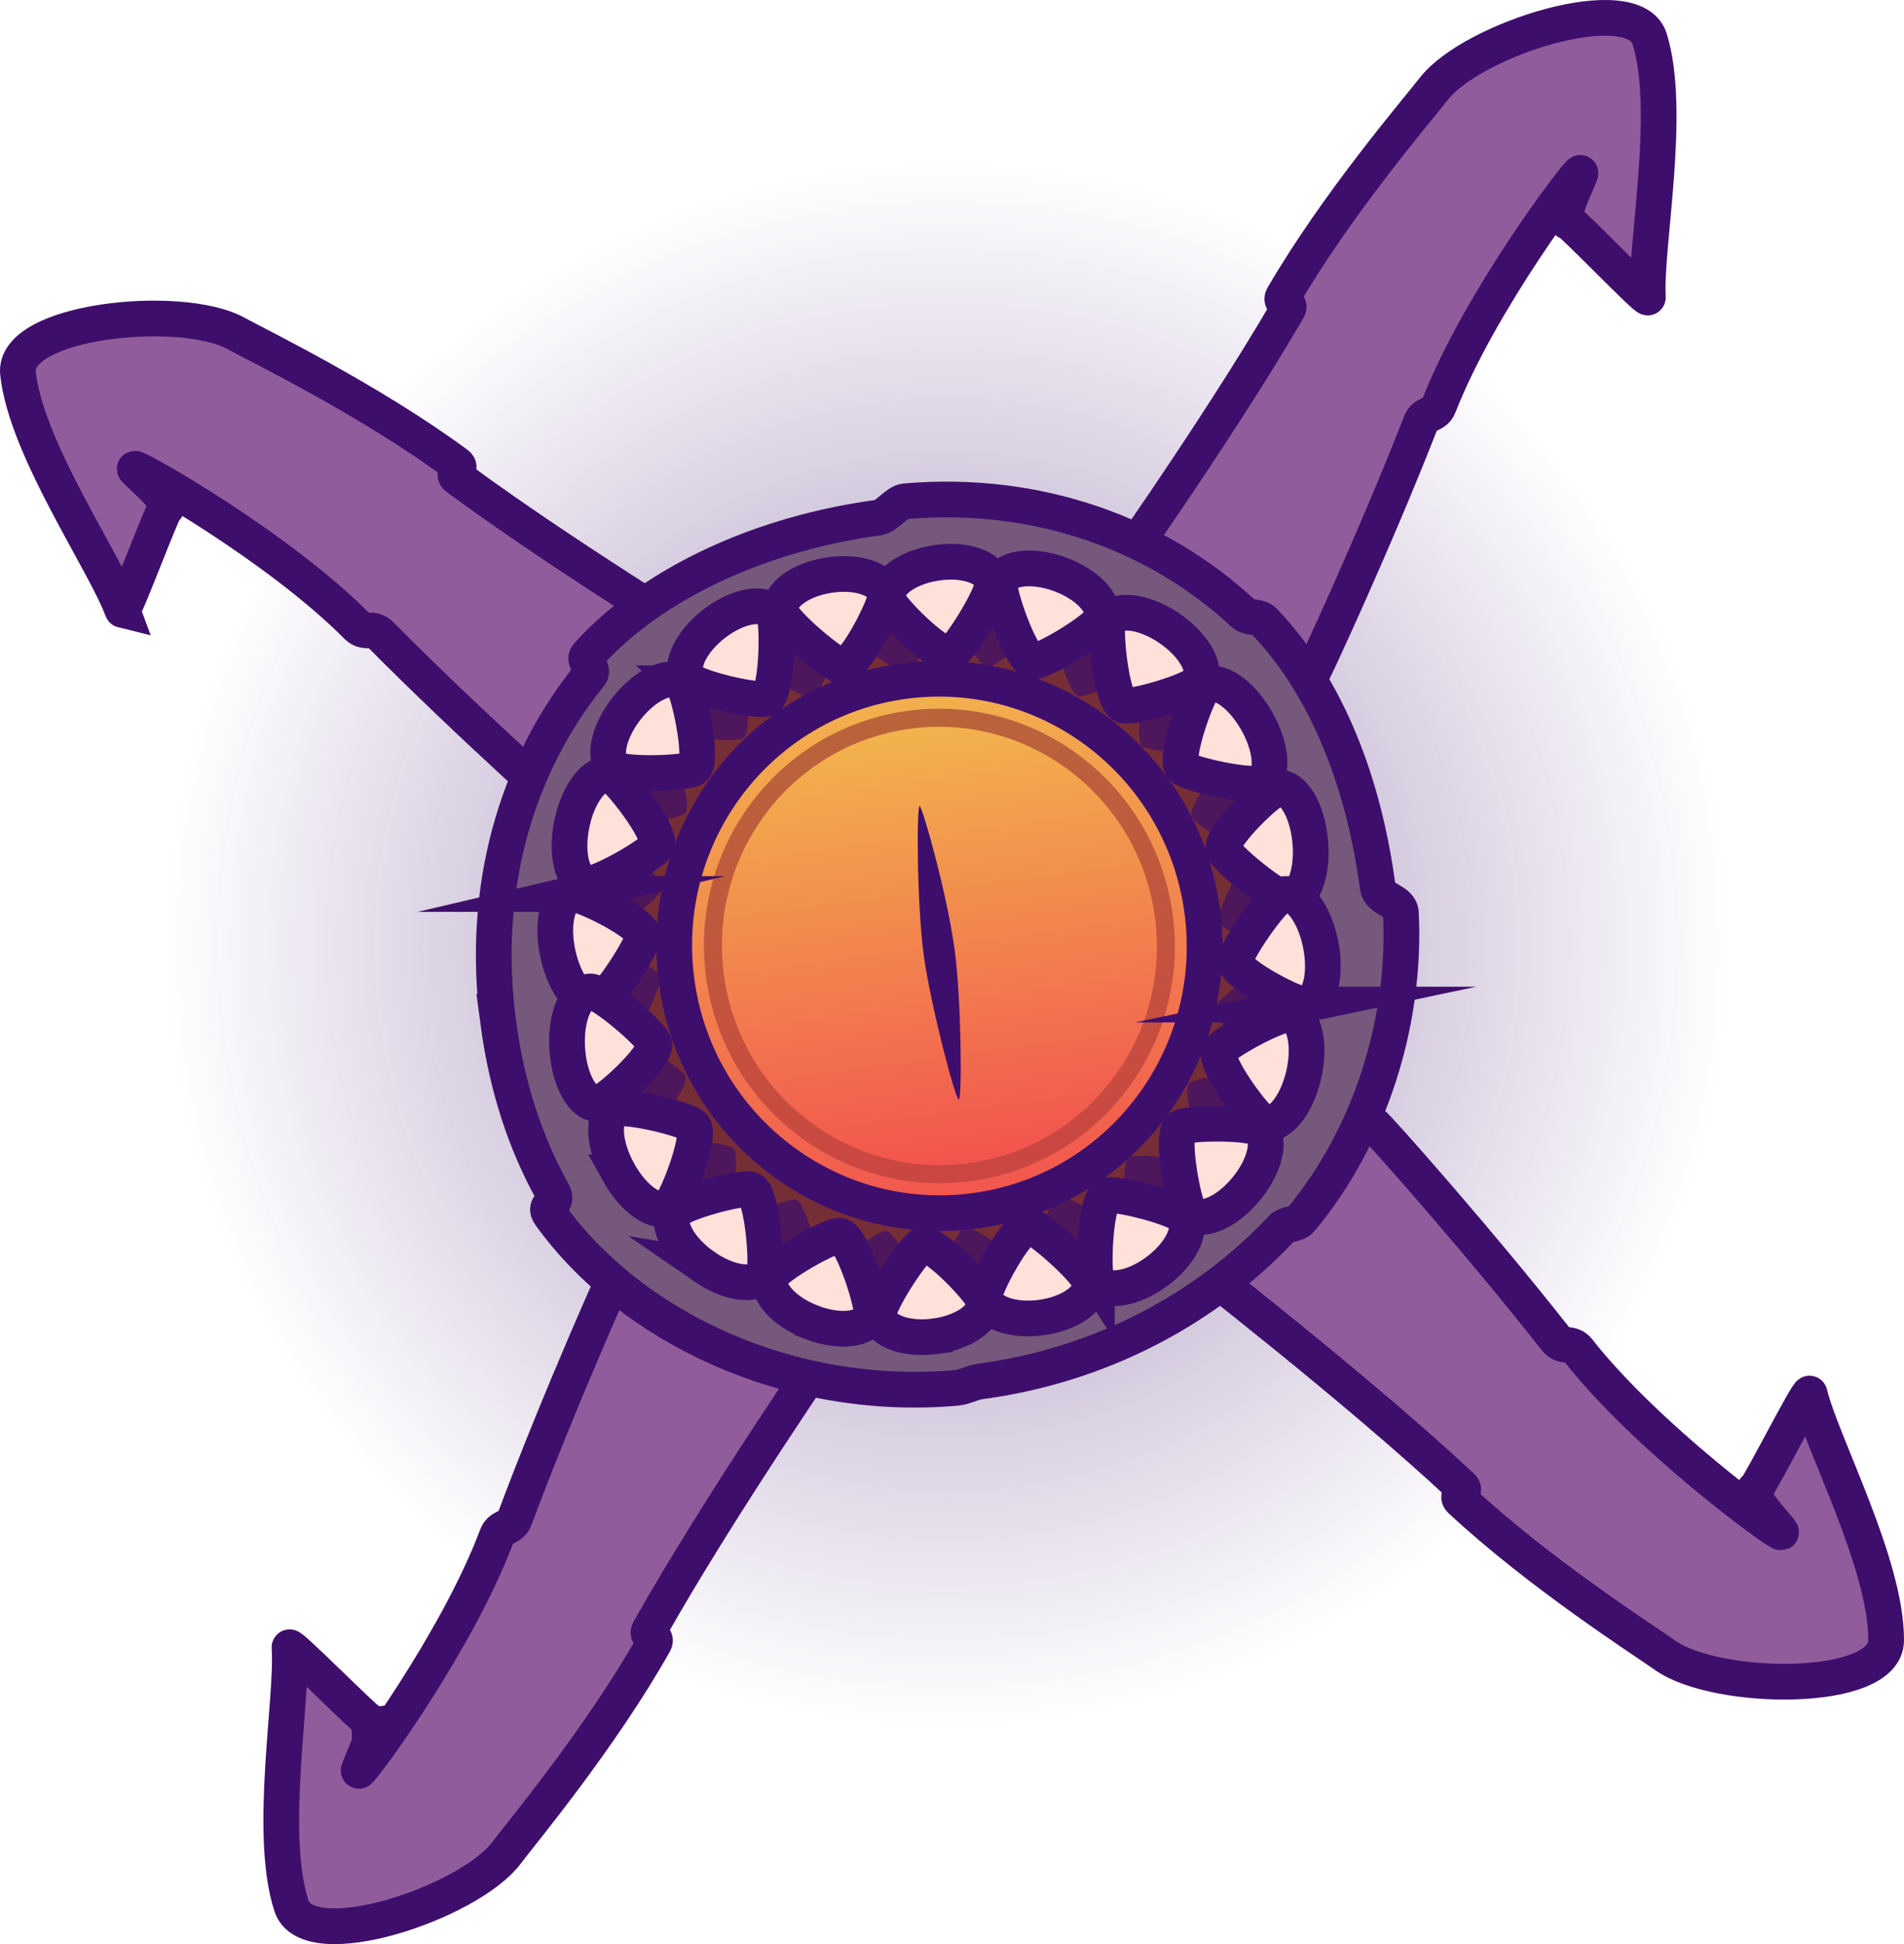 <svg version="1.1" xmlns="http://www.w3.org/2000/svg" xmlns:xlink="http://www.w3.org/1999/xlink" width="133.285" height="136.069" viewBox="0,0,133.285,136.069"><defs><radialGradient cx="192.95" cy="143.316" r="54.764" gradientUnits="userSpaceOnUse" id="color-1"><stop offset="0" stop-color="#3e0e6b" stop-opacity="0.514"/><stop offset="1" stop-color="#3e0e6b" stop-opacity="0"/></radialGradient><linearGradient x1="189.898" y1="124.873" x2="194.852" y2="161.951" gradientUnits="userSpaceOnUse" id="color-2"><stop offset="0" stop-color="#f2b34d"/><stop offset="1" stop-color="#f2544e"/></linearGradient><linearGradient x1="190.176" y1="126.952" x2="194.574" y2="159.872" gradientUnits="userSpaceOnUse" id="color-3"><stop offset="0" stop-color="#b9643b"/><stop offset="1" stop-color="#cb4641"/></linearGradient><linearGradient x1="190.344" y1="128.207" x2="194.407" y2="158.617" gradientUnits="userSpaceOnUse" id="color-4"><stop offset="0" stop-color="#f2b34d"/><stop offset="1" stop-color="#f2544e"/></linearGradient></defs><g transform="translate(-126.615,-77.204)"><g data-paper-data="{&quot;isPaintingLayer&quot;:true}" fill-rule="nonzero" stroke-linecap="butt" stroke-linejoin="miter" stroke-miterlimit="10" stroke-dasharray="" stroke-dashoffset="0" style="mix-blend-mode: normal"><path d="M140.214,158.078c-8.153,-29.126 8.848,-59.346 37.974,-67.499c29.126,-8.153 59.346,8.848 67.499,37.974c8.153,29.126 -8.848,59.346 -37.974,67.499c-29.126,8.153 -59.346,-8.848 -67.499,-37.974z" data-paper-data="{&quot;index&quot;:null}" fill="url(#color-1)" stroke="none" stroke-width="0"/><path d="M152.493,197.686c0.896,0.073 -0.909,3.445 -0.761,3.461c0.207,0.023 6.905,-9.066 9.665,-16.447c0.273,-0.73 0.977,-0.469 1.251,-1.205c3.038,-8.146 7.465,-18.108 7.615,-18.216c4.678,-3.367 14.784,4.314 14.946,5.31c0.007,0.045 -8.176,11.861 -13.152,20.725c-0.263,0.468 0.623,0.401 0.362,0.865c-3.733,6.63 -9.24,13.235 -10.35,14.706c-2.648,3.511 -13.895,7.255 -15.053,3.7c-1.649,-5.064 0.118,-14.515 -0.136,-18.082c-0.021,-0.294 5.38,5.163 5.613,5.182z" data-paper-data="{&quot;index&quot;:null}" fill="#915c9c" stroke="#3e0e6c" stroke-width="2.5"/><path d="M135.177,119.884c-1.233,-3.357 -6.726,-11.249 -7.302,-16.543c-0.405,-3.717 11.388,-4.922 15.245,-2.809c1.616,0.886 9.35,4.647 15.476,9.159c0.429,0.316 -0.406,0.619 0.025,0.937c8.178,6.039 20.491,13.452 20.503,13.496c0.261,0.975 -5.799,12.129 -11.447,10.98c-0.181,-0.037 -8.309,-7.302 -14.424,-13.482c-0.552,-0.558 -1.087,-0.032 -1.636,-0.585c-5.547,-5.597 -15.387,-11.133 -15.566,-11.027c-0.129,0.076 2.902,2.409 2.115,2.844c-0.205,0.113 -2.888,7.307 -2.99,7.03z" data-paper-data="{&quot;index&quot;:null}" fill="#915c9c" stroke="#3e0e6c" stroke-width="2.5"/><path d="M253.294,174.746c0.84,3.476 5.391,11.946 5.356,17.271c-0.024,3.739 -11.877,3.584 -15.466,1.042c-1.504,-1.065 -8.755,-5.689 -14.324,-10.873c-0.39,-0.363 0.475,-0.568 0.082,-0.934c-7.431,-6.937 -18.813,-15.713 -18.82,-15.758c-0.147,-0.999 7.152,-11.383 12.631,-9.595c0.176,0.057 7.416,8.206 12.783,15.047c0.485,0.618 1.077,0.156 1.558,0.769c4.868,6.196 14.008,12.824 14.199,12.739c0.137,-0.061 -2.607,-2.726 -1.775,-3.067c0.217,-0.089 3.707,-6.927 3.776,-6.641z" data-paper-data="{&quot;index&quot;:null}" fill="#915c9c" stroke="#3e0e6c" stroke-width="2.5"/><path d="M236.433,92.753c-0.895,-0.086 0.96,-3.431 0.811,-3.45c-0.207,-0.026 -7.038,8.963 -9.905,16.303c-0.283,0.726 -0.984,0.455 -1.269,1.187c-3.157,8.101 -7.73,17.997 -7.882,18.102c-4.727,3.298 -14.719,-4.531 -14.867,-5.529c-0.007,-0.045 8.349,-11.74 13.455,-20.53c0.27,-0.464 -0.617,-0.41 -0.349,-0.87c3.83,-6.574 9.434,-13.098 10.565,-14.553c2.7,-3.472 14,-7.051 15.106,-3.478c1.574,5.087 -0.331,14.512 -0.129,18.082c0.017,0.294 -5.303,-5.241 -5.537,-5.264z" data-paper-data="{&quot;index&quot;:null}" fill="#915c9c" stroke="#3e0e6c" stroke-width="2.5"/><path d="" data-paper-data="{&quot;index&quot;:null}" fill="#915c9c" stroke="#3e0e6c" stroke-width="2.5"/><g data-paper-data="{&quot;index&quot;:null}"><g><path d="M220.034,139.853c2.072,15.51 -8.534,29.725 -23.689,31.75c-15.155,2.025 -29.121,-8.907 -31.194,-24.417c-2.072,-15.51 8.534,-29.725 23.689,-31.75c15.155,-2.025 29.121,8.907 31.194,24.417z" fill="#762e36" stroke="#3e0e6c" stroke-width="2.5"/><g fill="#4e175c" stroke="none" stroke-width="0"><g><g><path d="M185.661,121.194c-0.305,-0.983 0.955,-2.244 2.814,-2.817c1.859,-0.573 3.612,-0.241 3.917,0.741c0.227,0.733 -1.636,4.949 -2.108,5.095c-0.847,0.261 -4.457,-2.484 -4.623,-3.019z"/><path d="M192.864,119.059c0.149,-1.006 1.837,-1.515 3.77,-1.137c1.933,0.378 3.38,1.5 3.231,2.506c-0.111,0.75 -3.624,3.564 -4.115,3.468c-0.881,-0.172 -2.967,-4.29 -2.886,-4.838z"/><path d="M200.34,120.542c0.373,-0.933 2.141,-1.005 3.949,-0.162c1.808,0.843 2.971,2.283 2.598,3.215c-0.278,0.696 -4.355,2.538 -4.814,2.324c-0.824,-0.384 -1.936,-4.869 -1.733,-5.377z"/><path d="M210.944,125.602c1.275,1.596 1.706,3.41 0.964,4.051c-0.553,0.478 -5.047,0.162 -5.371,-0.244c-0.581,-0.727 0.351,-5.187 0.755,-5.536c0.742,-0.641 2.377,0.133 3.651,1.729z"/><path d="M213.08,129.845c0.949,-0.216 2.103,1.232 2.578,3.233c0.475,2.001 0.091,3.798 -0.858,4.014c-0.708,0.161 -4.656,-2.224 -4.777,-2.733c-0.216,-0.912 2.54,-4.397 3.056,-4.514z"/></g><g data-paper-data="{&quot;index&quot;:null}"><path d="M185.504,120.931c0.166,0.535 -1.261,4.833 -2.108,5.095c-0.472,0.146 -4.396,-2.286 -4.623,-3.019c-0.305,-0.983 0.955,-2.244 2.814,-2.817c1.859,-0.573 3.612,-0.241 3.917,0.741z"/><path d="M178.349,123.223c0.377,0.406 0.985,4.98 0.356,5.618c-0.351,0.356 -4.843,0.011 -5.36,-0.546c-0.692,-0.747 -0.133,-2.487 1.249,-3.888c1.382,-1.401 3.063,-1.931 3.755,-1.184z"/><path d="M173.018,128.657c0.455,0.305 2.075,4.633 1.613,5.414c-0.258,0.435 -4.666,1.21 -5.289,0.792c-0.836,-0.56 -0.691,-2.403 0.325,-4.117c1.015,-1.714 2.516,-2.649 3.352,-2.09z"/><path d="M169.164,135.321c0.531,0.061 3.824,3.218 3.756,4.145c-0.038,0.517 -3.568,3.308 -4.295,3.225c-0.975,-0.111 -1.645,-1.851 -1.496,-3.886c0.149,-2.035 1.06,-3.594 2.035,-3.483z"/><path d="M167.766,143.508c0.493,-0.194 4.74,1.131 5.078,2.006c0.188,0.488 -1.721,4.679 -2.397,4.945c-0.905,0.356 -2.239,-0.911 -2.98,-2.831c-0.74,-1.919 -0.607,-3.764 0.299,-4.12z"/></g></g><g data-paper-data="{&quot;index&quot;:null}"><g><path d="M198.637,165.966c-0.153,-0.539 1.376,-4.805 2.229,-5.047c0.475,-0.135 4.338,2.386 4.548,3.124c0.281,0.99 -1.008,2.222 -2.88,2.754c-1.871,0.531 -3.616,0.159 -3.897,-0.83z"/><path d="M205.842,163.835c-0.367,-0.415 -0.865,-5.003 -0.221,-5.627c0.359,-0.348 4.84,0.099 5.343,0.668c0.674,0.762 0.073,2.49 -1.341,3.86c-1.415,1.369 -3.107,1.861 -3.781,1.099z"/><path d="M211.301,158.523c-0.447,-0.315 -1.963,-4.681 -1.482,-5.452c0.268,-0.43 4.692,-1.104 5.305,-0.672c0.822,0.579 0.632,2.419 -0.423,4.11c-1.056,1.691 -2.578,2.592 -3.4,2.014z"/><path d="M215.312,151.945c-0.529,-0.073 -3.745,-3.305 -3.655,-4.231c0.05,-0.516 3.645,-3.227 4.37,-3.127c0.972,0.134 1.6,1.889 1.402,3.921c-0.198,2.032 -1.146,3.571 -2.117,3.437z"/><path d="M216.905,143.789c-0.497,0.183 -4.71,-1.239 -5.026,-2.121c-0.176,-0.492 1.833,-4.641 2.514,-4.891c0.913,-0.335 2.216,0.962 2.91,2.899c0.694,1.936 0.516,3.778 -0.397,4.114z"/></g><g data-paper-data="{&quot;index&quot;:null}"><path d="M195.77,169.025c-1.871,0.531 -3.616,0.159 -3.897,-0.83c-0.21,-0.738 1.753,-4.912 2.229,-5.047c0.853,-0.242 4.395,2.585 4.548,3.124c0.281,0.99 -1.008,2.222 -2.88,2.754z"/><path d="M187.605,169.295c-1.923,-0.422 -3.342,-1.577 -3.169,-2.58c0.129,-0.748 3.707,-3.482 4.196,-3.375c0.876,0.192 2.862,4.358 2.768,4.904c-0.173,1.003 -1.872,1.473 -3.795,1.051z"/><path d="M180.014,166.663c-1.787,-0.884 -2.914,-2.351 -2.519,-3.275c0.295,-0.69 4.413,-2.439 4.867,-2.215c0.814,0.403 1.818,4.914 1.603,5.417c-0.395,0.924 -2.164,0.957 -3.951,0.072z"/><path d="M173.489,161.288c-1.235,-1.625 -1.623,-3.449 -0.867,-4.073c0.565,-0.466 5.047,-0.047 5.361,0.366c0.563,0.74 -0.475,5.18 -0.887,5.52c-0.757,0.624 -2.372,-0.187 -3.607,-1.812z"/><path d="M168.957,153.705c-0.427,-2.012 0,-3.801 0.953,-3.995c0.711,-0.145 4.6,2.33 4.708,2.841c0.194,0.917 -2.644,4.34 -3.163,4.445c-0.953,0.194 -2.072,-1.279 -2.499,-3.292z"/></g></g></g><g><path d="M173.978,145.87c-1.368,-10.239 5.76,-19.639 15.92,-20.997c10.161,-1.358 19.506,5.842 20.874,16.081c1.368,10.239 -5.76,19.639 -15.92,20.997c-10.161,1.358 -19.506,-5.842 -20.874,-16.081z" fill="url(#color-2)" stroke="#3e0e6c" stroke-width="2.5"/><path d="M176.041,145.594c-1.215,-9.091 5.114,-17.437 14.135,-18.642c9.021,-1.205 17.319,5.187 18.533,14.277c1.215,9.091 -5.114,17.437 -14.135,18.642c-9.021,1.205 -17.319,-5.187 -18.533,-14.277z" fill="url(#color-3)" stroke="none" stroke-width="0"/><path d="M177.287,145.428c-1.122,-8.397 4.724,-16.107 13.057,-17.221c8.333,-1.113 15.998,4.791 17.12,13.189c1.122,8.397 -4.724,16.107 -13.057,17.221c-8.333,1.113 -15.998,-4.791 -17.12,-13.189z" fill="url(#color-4)" stroke="none" stroke-width="0"/></g><path d="M161.496,148.772c-1.247,-9.334 1.231,-17.941 6.436,-24.359c0.306,-0.378 -0.529,-0.968 -0.204,-1.33c4.687,-5.225 12.447,-8.592 20.368,-9.651c0.611,-0.082 1.278,-1.091 1.879,-1.143c9.315,-0.808 17.721,2.308 23.667,7.844c0.399,0.372 1.081,0.155 1.457,0.548c4.454,4.651 6.993,11.368 7.96,18.605c0.124,0.925 1.578,0.912 1.623,1.819c0.383,7.687 -2.202,15.684 -6.961,21.405c-0.426,0.512 -0.973,0.229 -1.431,0.716c-5.28,5.614 -12.664,9.542 -21.052,10.663c-0.571,0.076 -1.107,0.4 -1.677,0.45c-11.731,1.032 -22.779,-4.262 -28.426,-12.095c-0.601,-0.834 0.688,-0.68 0.174,-1.599c-1.913,-3.414 -3.218,-7.399 -3.816,-11.874zM196.03,168.547c13.686,-1.828 23.298,-14.405 21.469,-28.091c-1.828,-13.686 -14.405,-23.298 -28.091,-21.469c-13.686,1.828 -23.298,14.405 -21.469,28.091c1.828,13.686 14.405,23.298 28.091,21.469z" fill="#75587b" stroke="#3e0e6c" stroke-width="2.5"/><g fill="#ffe1da" stroke="#3e0e6c" stroke-width="2.5"><g><g><path d="M192.108,116.605c2.033,-0.319 3.818,0.295 3.988,1.369c0.127,0.802 -2.462,4.933 -2.978,5.014c-0.926,0.145 -4.29,-3.275 -4.382,-3.86c-0.17,-1.075 1.34,-2.204 3.372,-2.523z"/><path d="M196.599,117.984c0.308,-1.031 2.152,-1.308 4.119,-0.619c1.966,0.689 3.311,2.082 3.002,3.113c-0.23,0.769 -4.334,3.182 -4.833,3.007c-0.896,-0.314 -2.456,-4.94 -2.288,-5.501z"/><path d="M204.2,120.669c0.532,-0.92 2.394,-0.728 4.159,0.428c1.765,1.156 2.764,2.84 2.233,3.76c-0.397,0.686 -4.944,1.997 -5.392,1.704c-0.804,-0.527 -1.289,-5.391 -1,-5.892z"/><path d="M214.535,127.572c1.092,1.864 1.27,3.828 0.396,4.386c-0.652,0.417 -5.308,-0.595 -5.585,-1.069c-0.498,-0.849 1.153,-5.377 1.629,-5.681c0.874,-0.559 2.468,0.499 3.56,2.363z"/><path d="M216.128,132.337c1.026,-0.082 2.015,1.608 2.209,3.775c0.194,2.167 -0.48,3.99 -1.506,4.072c-0.765,0.061 -4.537,-3.034 -4.587,-3.584c-0.089,-0.987 3.325,-4.218 3.883,-4.263z"/></g><g data-paper-data="{&quot;index&quot;:null}"><path d="M188.611,118.828c0.093,0.585 -2.052,4.869 -2.978,5.014c-0.516,0.081 -4.256,-3.058 -4.382,-3.86c-0.17,-1.075 1.34,-2.204 3.372,-2.523c2.033,-0.319 3.818,0.295 3.988,1.369z"/><path d="M180.774,120.145c0.333,0.483 0.277,5.362 -0.479,5.935c-0.421,0.319 -5.072,-0.722 -5.528,-1.384c-0.612,-0.886 0.237,-2.624 1.896,-3.881c1.659,-1.257 3.499,-1.557 4.111,-0.671z"/><path d="M174.37,125.025c0.43,0.388 1.471,5.165 0.868,5.912c-0.336,0.417 -5.068,0.56 -5.657,0.028c-0.79,-0.713 -0.359,-2.62 0.964,-4.26c1.322,-1.64 3.035,-2.392 3.825,-1.68z"/><path d="M169.326,131.417c0.547,0.144 3.516,3.948 3.305,4.908c-0.118,0.535 -4.236,2.922 -4.985,2.725c-1.004,-0.264 -1.442,-2.187 -0.978,-4.295c0.464,-2.108 1.654,-3.602 2.658,-3.338z"/><path d="M166.622,139.776c0.545,-0.128 4.791,1.902 5.012,2.869c0.123,0.539 -2.511,4.638 -3.258,4.814c-1.002,0.236 -2.206,-1.293 -2.69,-3.415c-0.484,-2.121 -0.065,-4.032 0.937,-4.268z"/></g></g><g data-paper-data="{&quot;index&quot;:null}"><g><path d="M195.538,167.961c-0.078,-0.587 2.168,-4.822 3.098,-4.946c0.518,-0.069 4.18,3.155 4.287,3.959c0.144,1.079 -1.392,2.174 -3.432,2.446c-2.039,0.272 -3.809,-0.381 -3.953,-1.46z"/><path d="M203.403,166.823c-0.321,-0.49 -0.148,-5.368 0.621,-5.924c0.429,-0.31 5.052,0.837 5.492,1.509c0.59,0.9 -0.3,2.618 -1.988,3.837c-1.688,1.219 -3.535,1.478 -4.125,0.578z"/><path d="M209.921,162.088c-0.421,-0.398 -1.346,-5.198 -0.725,-5.931c0.346,-0.409 5.079,-0.445 5.655,0.1c0.773,0.731 0.296,2.628 -1.066,4.238c-1.361,1.61 -3.091,2.323 -3.864,1.593z"/><path d="M215.117,155.81c-0.543,-0.156 -3.419,-4.027 -3.185,-4.982c0.131,-0.533 4.304,-2.826 5.048,-2.612c0.997,0.287 1.388,2.22 0.874,4.317c-0.515,2.097 -1.74,3.564 -2.737,3.277z"/><path d="M218.02,147.513c-0.548,0.116 -4.743,-2.011 -4.94,-2.982c-0.11,-0.542 2.621,-4.581 3.372,-4.739c1.007,-0.213 2.174,1.343 2.607,3.475c0.433,2.132 -0.032,4.033 -1.039,4.246z"/></g><g data-paper-data="{&quot;index&quot;:null}"><path d="M192.073,170.73c-2.039,0.272 -3.809,-0.381 -3.953,-1.46c-0.107,-0.805 2.58,-4.877 3.098,-4.946c0.929,-0.124 4.209,3.372 4.287,3.959c0.144,1.079 -1.392,2.174 -3.432,2.446z"/><path d="M183.484,169.775c-1.949,-0.733 -3.259,-2.157 -2.926,-3.181c0.248,-0.763 4.408,-3.084 4.903,-2.898c0.888,0.334 2.336,4.996 2.155,5.553c-0.333,1.023 -2.183,1.259 -4.132,0.526z"/><path d="M175.936,165.87c-1.736,-1.196 -2.695,-2.902 -2.141,-3.81c0.413,-0.677 4.989,-1.885 5.43,-1.581c0.791,0.545 1.159,5.42 0.857,5.914c-0.554,0.908 -2.41,0.674 -4.147,-0.523z"/><path d="M169.92,159.255c-1.047,-1.888 -1.177,-3.856 -0.29,-4.395c0.662,-0.402 5.291,0.715 5.557,1.195c0.477,0.86 -1.282,5.35 -1.765,5.644c-0.887,0.539 -2.454,-0.555 -3.502,-2.444z"/><path d="M166.325,150.631c-0.142,-2.171 0.576,-3.979 1.603,-4.038c0.766,-0.044 4.462,3.136 4.498,3.688c0.065,0.989 -3.425,4.142 -3.984,4.174c-1.027,0.059 -1.975,-1.653 -2.117,-3.824z"/></g></g></g></g><path d="M193.45,143.74c0.458,3.425 0.522,10.378 0.284,10.41c-0.246,0.033 -2.011,-6.774 -2.458,-10.119c-0.486,-3.638 -0.499,-10.381 -0.284,-10.41c0.17,-0.023 1.916,6.059 2.458,10.119z" fill="#3e0e6c" stroke="none" stroke-width="0"/></g></g></g></svg>
